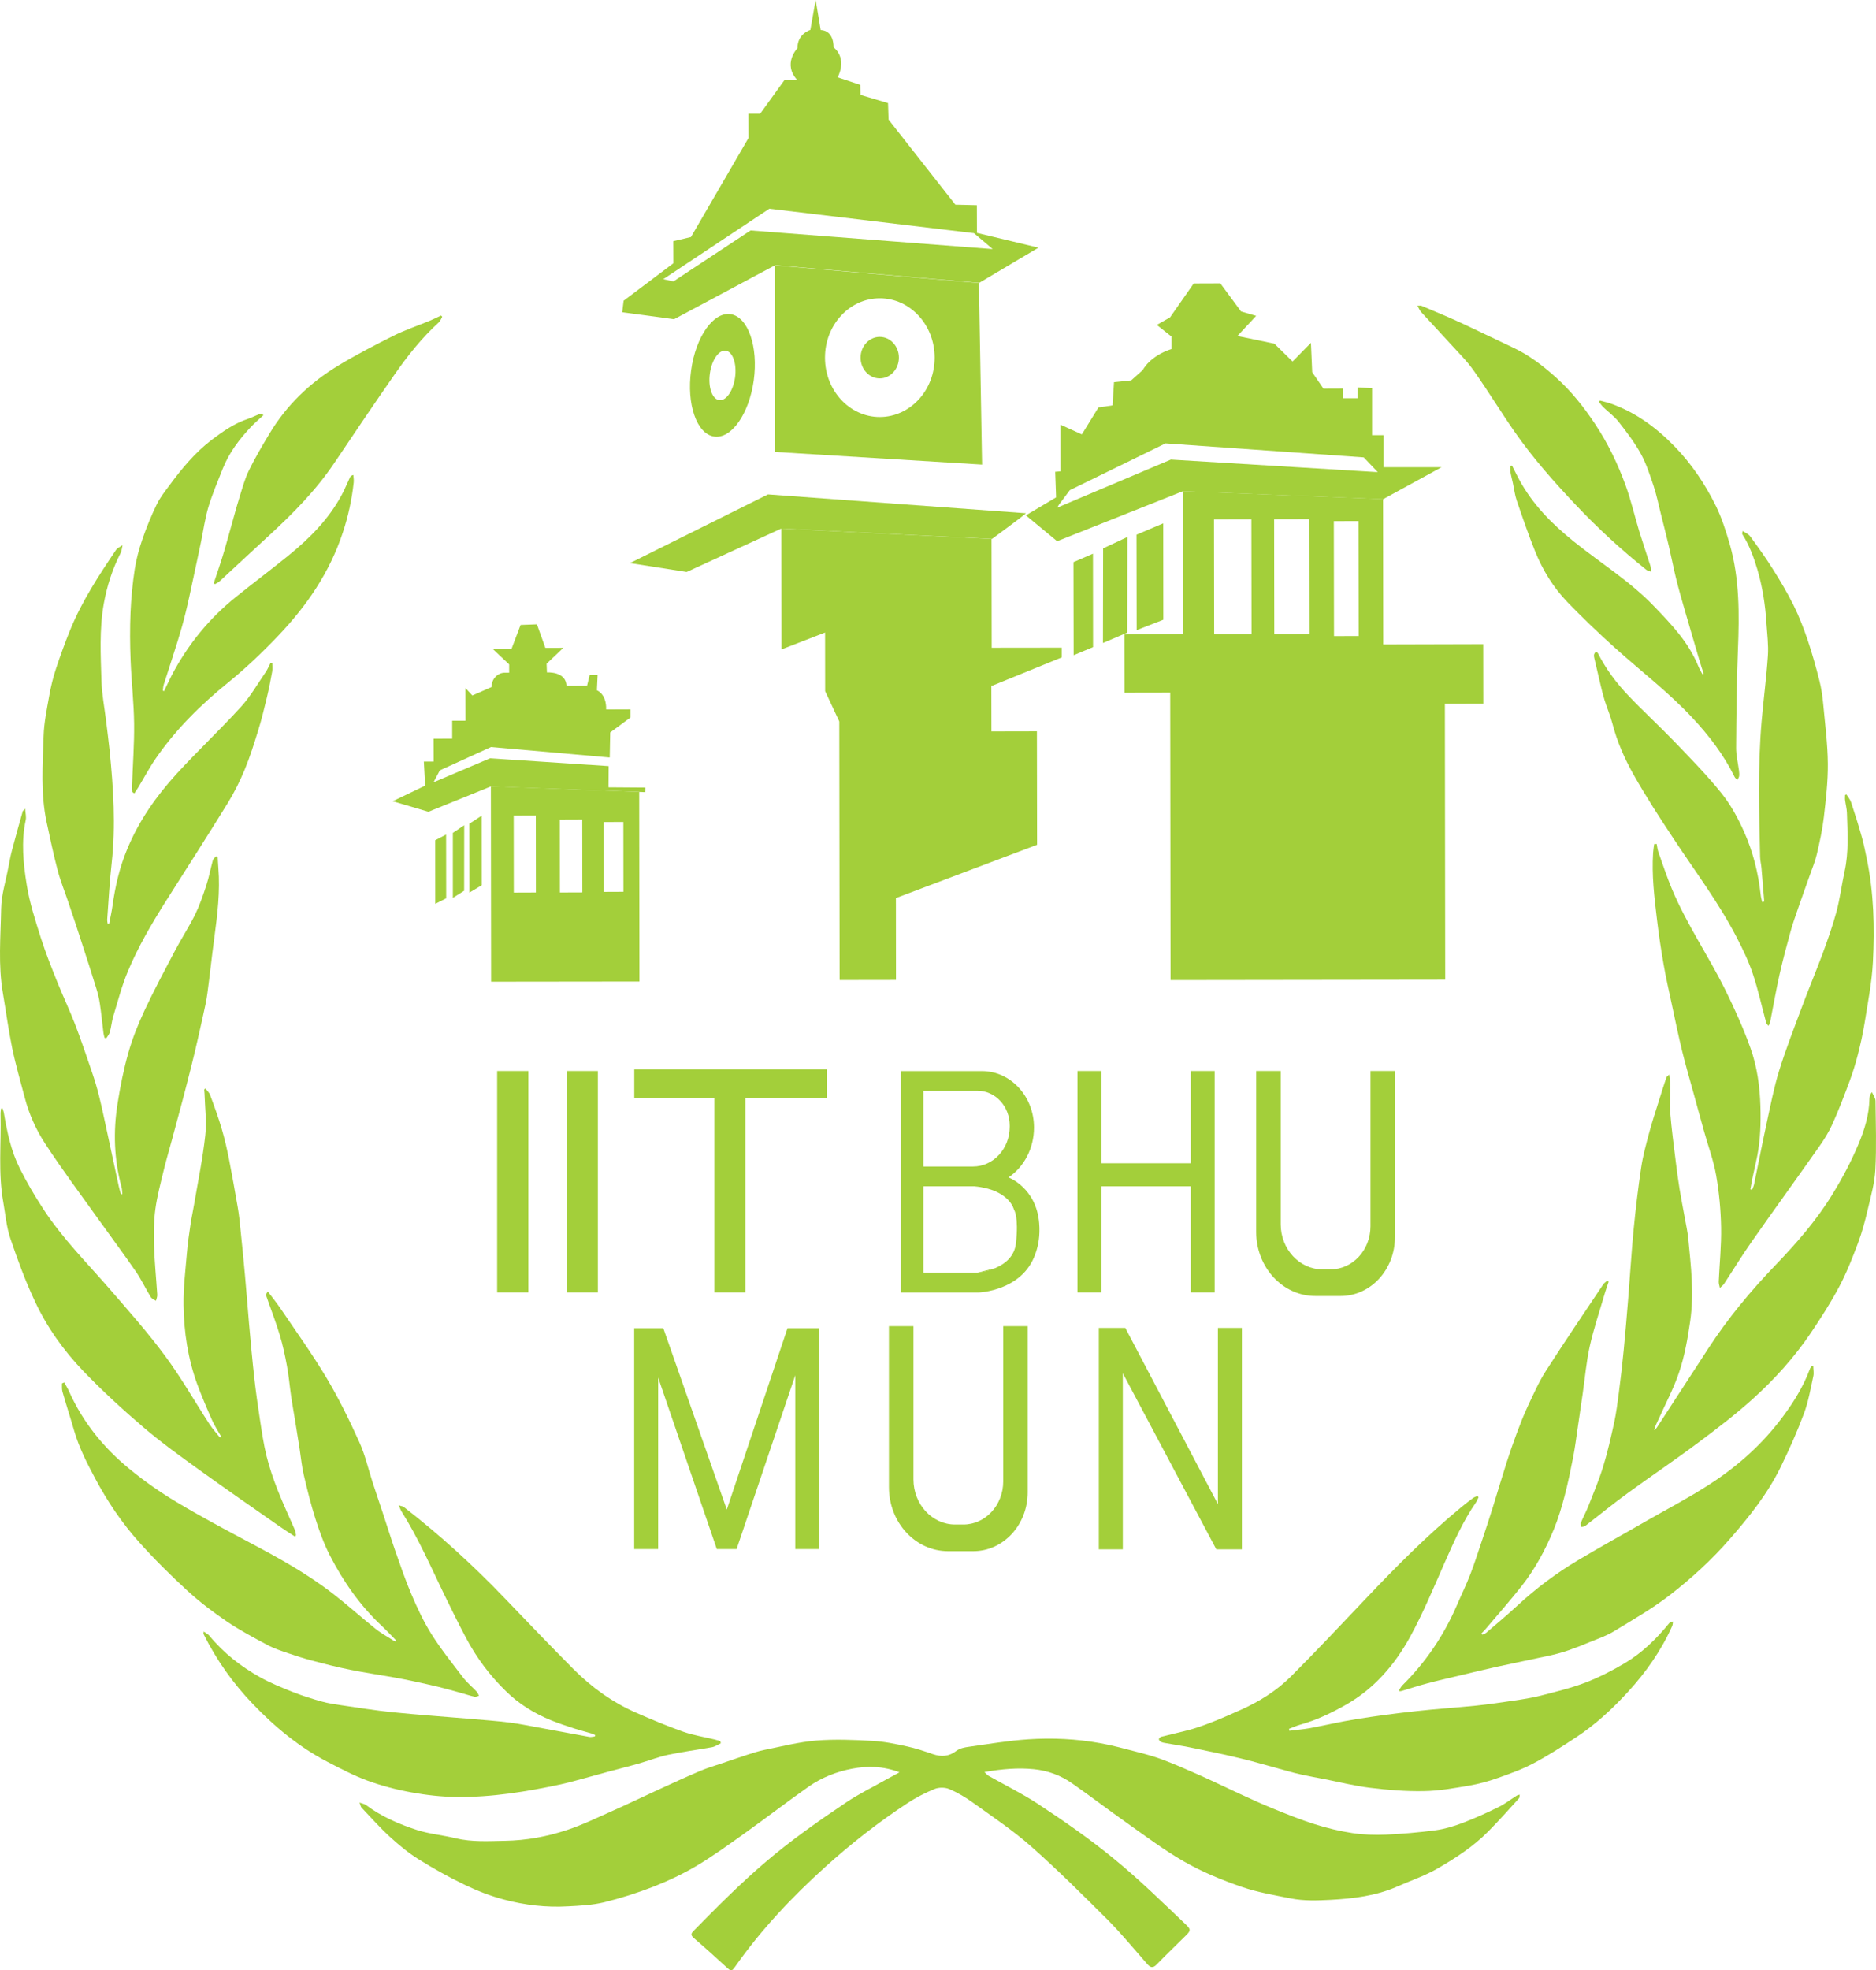 <svg width="241" height="253" viewBox="0 0 241 253" fill="#A3CF3A" xmlns="http://www.w3.org/2000/svg">
<path d="M115.553 227.568C113.466 226.766 111.441 226.732 109.469 227.105C107.517 227.478 105.587 228.212 103.896 229.398C101.12 231.352 98.418 233.43 95.652 235.406C93.628 236.852 91.614 238.309 89.495 239.574C87.742 240.613 85.874 241.494 83.985 242.239C81.898 243.052 79.758 243.73 77.598 244.261C76.085 244.622 74.499 244.701 72.934 244.78C70.168 244.939 67.424 244.622 64.752 243.911C63.03 243.459 61.34 242.804 59.722 242.025C57.697 241.053 55.715 239.947 53.794 238.749C52.469 237.925 51.238 236.908 50.069 235.835C48.796 234.672 47.638 233.351 46.437 232.097C46.343 231.995 46.323 231.815 46.187 231.453C46.584 231.6 46.844 231.634 47.032 231.781C49.036 233.272 51.269 234.232 53.565 234.977C55.182 235.497 56.883 235.632 58.532 236.039C60.64 236.547 62.769 236.4 64.888 236.366C67.58 236.321 70.241 235.835 72.808 234.988C74.77 234.345 76.67 233.419 78.579 232.571C80.562 231.691 82.534 230.742 84.517 229.827C86.333 228.991 88.149 228.155 89.986 227.376C90.914 226.981 91.885 226.71 92.834 226.382C93.847 226.043 94.859 225.682 95.882 225.355C96.654 225.106 97.426 224.846 98.209 224.688C100.421 224.248 102.634 223.672 104.867 223.491C107.267 223.299 109.699 223.401 112.109 223.536C113.601 223.615 115.083 223.931 116.544 224.248C117.651 224.485 118.746 224.858 119.821 225.23C120.917 225.603 121.898 225.558 122.868 224.812C123.296 224.485 123.912 224.361 124.455 224.293C127.001 223.931 129.547 223.502 132.104 223.333C135.193 223.13 138.282 223.276 141.35 223.83C142.978 224.123 144.575 224.564 146.182 224.982C147.267 225.264 148.342 225.558 149.385 225.953C150.951 226.552 152.495 227.218 154.04 227.907C155.783 228.686 157.504 229.522 159.237 230.324C160.708 231.002 162.18 231.679 163.672 232.278C165.394 232.978 167.126 233.678 168.89 234.232C170.466 234.729 172.083 235.124 173.722 235.372C175.13 235.587 176.581 235.632 178.011 235.576C180.15 235.474 182.289 235.293 184.418 235.011C185.587 234.853 186.745 234.503 187.862 234.085C189.427 233.486 190.961 232.797 192.474 232.052C193.299 231.657 194.04 231.069 194.833 230.572C194.948 230.493 195.094 230.482 195.229 230.437C195.198 230.595 195.219 230.821 195.136 230.911C193.821 232.357 192.527 233.814 191.16 235.192C189.239 237.123 186.996 238.58 184.71 239.901C183.061 240.861 181.235 241.471 179.492 242.239C176.748 243.448 173.836 243.787 170.914 243.945C169.213 244.035 167.481 244.092 165.822 243.764C163.724 243.346 161.627 242.996 159.56 242.296C156.972 241.404 154.436 240.364 152.057 238.998C149.573 237.575 147.246 235.824 144.877 234.153C142.477 232.459 140.129 230.663 137.718 228.98C136.247 227.941 134.588 227.354 132.834 227.173C130.758 226.958 128.681 227.15 126.469 227.534C126.709 227.76 126.824 227.918 126.98 228.009C129.088 229.206 131.259 230.267 133.283 231.589C136.664 233.814 139.993 236.118 143.155 238.716C146.39 241.358 149.375 244.295 152.401 247.175C152.954 247.706 152.965 247.898 152.443 248.429C151.16 249.705 149.855 250.947 148.592 252.246C148.071 252.799 147.737 252.607 147.33 252.133C145.67 250.247 144.063 248.282 142.3 246.509C139.065 243.278 135.83 240.06 132.427 237.055C130.09 235 127.502 233.272 124.987 231.465C124.027 230.776 123.004 230.166 121.929 229.714C121.376 229.488 120.604 229.488 120.051 229.714C118.83 230.211 117.64 230.832 116.523 231.566C112.829 233.995 109.333 236.728 106.004 239.732C101.757 243.572 97.812 247.728 94.452 252.506C93.982 253.172 93.909 253.127 93.325 252.596C91.947 251.331 90.559 250.077 89.14 248.858C88.712 248.485 88.744 248.293 89.109 247.92C92.083 244.893 95.068 241.889 98.282 239.145C101.611 236.299 105.159 233.814 108.749 231.408C110.346 230.335 112.078 229.499 113.748 228.551C114.301 228.246 114.875 227.941 115.553 227.568Z" fill="#A3CF3A"/>
<path d="M179.722 217.029C179.868 216.814 179.993 216.566 180.171 216.385C183.103 213.483 185.43 210.094 187.121 206.198C187.705 204.842 188.352 203.521 188.884 202.143C189.417 200.765 189.865 199.354 190.335 197.953C190.826 196.485 191.316 195.017 191.775 193.537C192.37 191.617 192.934 189.697 193.549 187.777C193.946 186.546 194.363 185.326 194.812 184.129C195.261 182.932 195.72 181.723 196.263 180.571C196.993 179.024 197.682 177.454 198.59 176.031C200.99 172.281 203.494 168.611 205.957 164.918C206.083 164.726 206.302 164.601 206.469 164.443C206.531 164.488 206.594 164.534 206.656 164.567C206.469 165.155 206.249 165.731 206.083 166.329C205.446 168.509 204.715 170.666 204.225 172.88C203.776 174.89 203.609 176.98 203.307 179.035C203.098 180.515 202.879 181.994 202.66 183.474C202.482 184.671 202.336 185.857 202.107 187.043C201.773 188.737 201.428 190.442 200.99 192.103C200.614 193.537 200.186 194.96 199.633 196.315C198.558 198.947 197.223 201.432 195.49 203.634C193.977 205.565 192.339 207.395 190.763 209.27C190.627 209.428 190.46 209.575 190.314 209.733C190.345 209.789 190.387 209.846 190.419 209.902C190.586 209.823 190.763 209.778 190.909 209.665C192.255 208.513 193.612 207.384 194.916 206.175C197.348 203.928 199.967 201.974 202.754 200.314C205.686 198.563 208.681 196.925 211.634 195.22C214.264 193.718 216.946 192.317 219.503 190.668C222.853 188.522 225.889 185.913 228.436 182.683C230.095 180.56 231.577 178.312 232.537 175.703C232.579 175.602 232.662 175.523 232.725 175.432C232.798 175.444 232.871 175.444 232.944 175.444C232.944 175.85 233.038 176.291 232.954 176.675C232.6 178.29 232.318 179.95 231.754 181.475C230.888 183.79 229.886 186.049 228.811 188.251C227.11 191.775 224.71 194.757 222.216 197.614C219.889 200.291 217.301 202.651 214.535 204.797C212.25 206.57 209.766 207.971 207.335 209.462C206.364 210.06 205.258 210.422 204.194 210.862C203.307 211.235 202.409 211.585 201.501 211.901C200.739 212.161 199.957 212.387 199.174 212.556C196.92 213.053 194.666 213.494 192.412 213.991C190.753 214.352 189.093 214.759 187.444 215.154C186.046 215.482 184.658 215.798 183.27 216.171C182.185 216.453 181.12 216.814 180.045 217.131C179.962 217.153 179.878 217.153 179.795 217.164C179.805 217.131 179.764 217.074 179.722 217.029Z" fill="#A3CF3A"/>
<path d="M8.243 177.5C8.451 177.873 8.681 178.234 8.858 178.63C10.664 182.673 13.367 185.948 16.643 188.625C18.532 190.172 20.536 191.584 22.613 192.826C25.712 194.69 28.905 196.384 32.088 198.078C35.782 200.032 39.445 202.054 42.795 204.651C44.663 206.097 46.427 207.69 48.274 209.169C49.046 209.779 49.923 210.242 50.747 210.773C50.789 210.716 50.831 210.66 50.862 210.604C50.267 210.005 49.693 209.384 49.078 208.808C46.322 206.233 44.141 203.149 42.388 199.739C41.626 198.259 41.042 196.644 40.531 195.04C39.936 193.177 39.466 191.268 39.017 189.348C38.767 188.275 38.663 187.157 38.496 186.061C38.297 184.796 38.099 183.543 37.89 182.278C37.724 181.273 37.546 180.279 37.4 179.285C37.212 177.997 37.108 176.687 36.868 175.411C36.617 174.044 36.325 172.666 35.918 171.345C35.407 169.662 34.77 168.036 34.196 166.364C34.154 166.24 34.227 166.071 34.405 165.833C34.958 166.567 35.532 167.268 36.054 168.036C38.057 170.995 40.145 173.897 41.981 176.981C43.536 179.59 44.882 182.345 46.145 185.135C46.907 186.807 47.324 188.659 47.898 190.432C48.357 191.833 48.837 193.233 49.297 194.634C49.777 196.079 50.225 197.536 50.726 198.982C51.405 200.913 52.062 202.867 52.866 204.742C53.617 206.504 54.441 208.266 55.454 209.869C56.664 211.789 58.094 213.563 59.471 215.37C59.993 216.059 60.672 216.601 61.256 217.233C61.381 217.369 61.433 217.561 61.527 217.741C61.339 217.787 61.141 217.9 60.974 217.866C60.327 217.719 59.68 217.504 59.033 217.324C58.104 217.064 57.176 216.804 56.247 216.578C55.245 216.341 54.233 216.115 53.231 215.9C52.333 215.708 51.436 215.528 50.528 215.37C48.681 215.042 46.813 214.771 44.976 214.398C43.338 214.071 41.71 213.653 40.092 213.224C39.059 212.953 38.026 212.625 37.003 212.275C36.116 211.97 35.209 211.676 34.384 211.236C32.61 210.287 30.836 209.35 29.166 208.22C27.434 207.046 25.743 205.77 24.178 204.347C21.997 202.347 19.878 200.258 17.896 198.044C15.683 195.582 13.805 192.804 12.219 189.822C11.175 187.868 10.163 185.892 9.526 183.712C9.046 182.041 8.504 180.38 8.023 178.697C7.93 178.359 7.971 177.986 7.961 177.636C8.065 177.602 8.159 177.545 8.243 177.5Z" fill="#A3CF3A"/>
<path d="M165.634 222.237C166.5 222.125 167.367 222.057 168.222 221.91C170.226 221.537 172.198 221.063 174.212 220.747C176.8 220.329 179.399 219.99 181.997 219.708C184.533 219.425 187.08 219.267 189.616 219.007C191.264 218.838 192.903 218.589 194.541 218.352C195.668 218.183 196.795 218.013 197.901 217.731C199.822 217.234 201.763 216.771 203.62 216.071C205.363 215.404 207.064 214.535 208.692 213.575C210.894 212.276 212.772 210.469 214.432 208.425C214.525 208.312 214.651 208.233 214.922 208.21C214.891 208.413 214.891 208.628 214.807 208.809C213.388 211.971 211.437 214.727 209.172 217.2C207.137 219.436 204.925 221.469 202.42 223.107C200.636 224.282 198.841 225.445 196.973 226.428C195.522 227.196 193.967 227.749 192.433 228.291C191.233 228.72 189.991 229.059 188.749 229.274C186.808 229.601 184.857 229.963 182.895 229.985C180.589 230.03 178.282 229.838 175.986 229.556C174.004 229.319 172.031 228.811 170.059 228.427C169.13 228.246 168.212 228.088 167.294 227.885C166.615 227.738 165.947 227.568 165.279 227.376C163.318 226.845 161.356 226.258 159.383 225.784C157.213 225.253 155.011 224.813 152.83 224.361C151.817 224.157 150.805 224.011 149.793 223.83C149.574 223.796 149.344 223.762 149.146 223.661C149.021 223.604 148.875 223.435 148.875 223.31C148.875 223.209 149.052 223.039 149.177 223.005C150.45 222.678 151.744 222.407 153.018 222.057C153.957 221.786 154.886 221.447 155.804 221.085C157.035 220.6 158.246 220.069 159.446 219.527C161.784 218.476 163.975 217.121 165.833 215.269C169.099 212.005 172.271 208.628 175.454 205.274C179.389 201.117 183.406 197.074 187.789 193.471C188.248 193.098 188.718 192.726 189.198 192.376C189.375 192.24 189.595 192.172 189.803 192.082C189.845 192.138 189.897 192.195 189.939 192.251C189.835 192.466 189.751 192.703 189.626 192.884C187.977 195.267 186.787 197.932 185.608 200.598C184.179 203.839 182.822 207.126 181.131 210.209C179.128 213.846 176.467 216.873 172.908 218.894C171.019 219.967 169.109 220.871 167.054 221.447C166.553 221.582 166.083 221.808 165.593 221.989C165.603 222.045 165.613 222.136 165.634 222.237Z" fill="#A3CF3A"/>
<path d="M214.43 137.971C214.493 138.524 214.576 138.931 214.576 139.337C214.576 140.523 214.472 141.72 214.566 142.895C214.733 144.962 215.015 147.017 215.265 149.073C215.411 150.293 215.578 151.512 215.776 152.732C215.975 153.963 216.225 155.194 216.444 156.425C216.601 157.306 216.799 158.176 216.883 159.057C217.227 162.592 217.644 166.093 217.123 169.685C216.799 171.91 216.413 174.123 215.703 176.213C215.025 178.234 214.013 180.132 213.136 182.086C212.917 182.583 212.635 183.046 212.489 183.644C212.604 183.543 212.74 183.452 212.823 183.339C215.035 179.951 217.248 176.551 219.45 173.152C221.965 169.278 224.876 165.788 228.028 162.502C230.741 159.678 233.34 156.73 235.416 153.331C236.669 151.286 237.817 149.141 238.745 146.916C239.507 145.108 240.112 143.188 240.154 141.144C240.154 140.952 240.206 140.76 240.248 140.579C240.269 140.512 240.321 140.467 240.478 140.229C240.666 140.659 240.926 140.997 240.937 141.336C240.968 144.295 241.073 147.254 240.916 150.202C240.822 151.908 240.342 153.602 239.945 155.285C239.601 156.753 239.215 158.221 238.683 159.622C237.963 161.542 237.211 163.45 236.262 165.235C235.176 167.279 233.924 169.222 232.641 171.13C230.501 174.304 227.944 177.116 225.169 179.624C222.935 181.645 220.535 183.464 218.135 185.259C215.171 187.473 212.103 189.529 209.118 191.708C207.25 193.064 205.466 194.532 203.629 195.944C203.504 196.045 203.306 196.023 203.149 196.068C203.118 195.898 203.014 195.684 203.066 195.56C203.389 194.792 203.786 194.069 204.088 193.289C204.746 191.629 205.435 189.98 205.956 188.286C206.52 186.468 206.937 184.582 207.355 182.707C207.626 181.442 207.793 180.143 207.96 178.856C208.2 177.037 208.409 175.219 208.586 173.389C208.795 171.198 208.983 169.007 209.16 166.805C209.4 163.834 209.578 160.864 209.859 157.905C210.12 155.239 210.433 152.574 210.83 149.92C211.059 148.406 211.466 146.916 211.863 145.436C212.249 144.002 212.719 142.601 213.157 141.189C213.449 140.229 213.762 139.281 214.075 138.332C214.138 138.23 214.222 138.185 214.43 137.971Z" fill="#A3CF3A"/>
<path d="M37.91 197.31C37.243 196.869 36.564 196.451 35.907 195.988C32.494 193.594 29.061 191.234 25.68 188.794C23.217 187.021 20.744 185.248 18.427 183.271C15.756 180.99 13.136 178.584 10.684 176.032C8.211 173.445 6.071 170.486 4.516 167.154C3.274 164.534 2.262 161.767 1.323 159C0.833 157.543 0.697 155.95 0.426 154.403C-0.253 150.642 0.165 146.836 0.071 143.041C0.06 142.815 0.112 142.589 0.133 142.352C0.196 142.341 0.259 142.33 0.321 142.318C0.384 142.522 0.467 142.714 0.499 142.928C0.916 145.379 1.427 147.807 2.534 150.01C3.431 151.806 4.454 153.545 5.539 155.205C8.002 159 11.164 162.14 14.086 165.505C16.507 168.306 18.98 171.085 21.192 174.078C23.269 176.879 25.012 179.951 26.922 182.887C27.318 183.486 27.798 184.005 28.247 184.57C28.299 184.525 28.351 184.48 28.404 184.446C28.017 183.757 27.579 183.102 27.256 182.379C26.577 180.843 25.91 179.284 25.325 177.703C24.146 174.45 23.624 171.04 23.582 167.572C23.551 165.359 23.822 163.134 24.01 160.92C24.114 159.644 24.302 158.379 24.49 157.114C24.616 156.278 24.803 155.465 24.939 154.629C25.44 151.681 26.045 148.756 26.369 145.786C26.567 144.035 26.327 142.228 26.275 140.432C26.264 140.252 26.243 140.06 26.233 139.879C26.285 139.845 26.348 139.811 26.4 139.766C26.598 140.048 26.88 140.285 26.995 140.602C27.538 142.07 28.08 143.549 28.518 145.063C28.894 146.35 29.186 147.661 29.447 148.982C29.844 151.015 30.199 153.048 30.553 155.092C30.7 155.95 30.793 156.809 30.877 157.678C31.086 159.7 31.294 161.722 31.472 163.743C31.66 165.81 31.816 167.888 31.994 169.955C32.202 172.293 32.411 174.631 32.672 176.958C32.87 178.731 33.12 180.493 33.392 182.255C33.632 183.825 33.861 185.406 34.237 186.942C34.613 188.444 35.114 189.912 35.677 191.346C36.356 193.074 37.149 194.746 37.879 196.44C37.973 196.643 37.984 196.892 38.025 197.118C37.984 197.208 37.942 197.253 37.91 197.31Z" fill="#A3CF3A"/>
<path d="M76.461 222.777C76.304 222.72 76.148 222.641 75.991 222.585C75.24 222.359 74.478 222.167 73.727 221.93C72.725 221.602 71.734 221.275 70.763 220.879C68.645 220.01 66.693 218.824 65.013 217.175C62.957 215.176 61.225 212.883 59.847 210.274C58.877 208.433 57.948 206.558 57.04 204.684C55.308 201.103 53.711 197.444 51.593 194.09C51.478 193.909 51.405 193.694 51.227 193.288C51.582 193.401 51.76 193.412 51.874 193.502C56.477 197.06 60.786 200.99 64.856 205.237C67.768 208.275 70.68 211.313 73.643 214.295C76.002 216.667 78.673 218.575 81.668 219.897C83.682 220.778 85.707 221.636 87.773 222.359C89.099 222.822 90.497 223.037 91.874 223.375C92.094 223.432 92.323 223.5 92.542 223.567C92.563 223.669 92.584 223.759 92.594 223.85C92.219 224.019 91.854 224.279 91.457 224.347C89.589 224.686 87.7 224.923 85.843 225.318C84.559 225.589 83.317 226.086 82.044 226.447C80.792 226.809 79.54 227.102 78.277 227.453C76.868 227.837 75.469 228.232 74.071 228.605C73.403 228.785 72.725 228.966 72.047 229.113C67.632 230.062 63.187 230.784 58.678 230.739C56.737 230.717 54.796 230.502 52.876 230.152C50.977 229.813 49.078 229.316 47.241 228.65C45.467 228.006 43.766 227.102 42.065 226.222C38.454 224.347 35.303 221.749 32.443 218.756C29.928 216.125 27.81 213.154 26.14 209.8C26.119 209.766 26.15 209.709 26.171 209.495C26.453 209.698 26.724 209.822 26.902 210.037C28.749 212.285 30.972 214.001 33.424 215.368C34.802 216.136 36.273 216.723 37.724 217.299C38.913 217.762 40.134 218.146 41.355 218.485C42.148 218.711 42.973 218.824 43.787 218.948C45.978 219.264 48.17 219.626 50.372 219.852C53.732 220.19 57.103 220.428 60.473 220.71C62.143 220.857 63.823 220.97 65.493 221.184C66.912 221.365 68.311 221.67 69.719 221.918C71.723 222.28 73.716 222.664 75.72 223.025C75.939 223.059 76.169 222.991 76.398 222.969C76.451 222.901 76.461 222.833 76.461 222.777Z" fill="#A3CF3A"/>
<path d="M212.824 108.369C212.887 108.708 212.929 109.058 213.033 109.386C213.597 110.978 214.129 112.593 214.776 114.14C216.686 118.703 219.472 122.724 221.643 127.117C222.832 129.534 223.959 132.008 224.867 134.56C225.723 136.943 226.078 139.496 226.151 142.071C226.213 144.206 226.151 146.329 225.744 148.43C225.556 149.401 225.316 150.361 225.118 151.321C225.024 151.784 224.94 152.247 224.857 152.71C224.93 152.733 225.003 152.755 225.076 152.778C225.17 152.541 225.285 152.315 225.337 152.066C225.869 149.503 226.37 146.916 226.923 144.352C227.424 142.06 227.862 139.733 228.551 137.497C229.438 134.651 230.523 131.872 231.567 129.083C232.381 126.892 233.289 124.746 234.103 122.555C234.76 120.77 235.407 118.963 235.908 117.122C236.367 115.417 236.587 113.632 236.962 111.904C237.515 109.408 237.338 106.901 237.265 104.382C237.244 103.829 237.098 103.287 237.025 102.745C236.994 102.53 237.025 102.293 237.025 102.078C237.077 102.056 237.14 102.033 237.202 102.01C237.411 102.349 237.693 102.666 237.808 103.038C238.298 104.529 238.778 106.031 239.195 107.545C239.456 108.471 239.634 109.419 239.832 110.357C240.719 114.694 240.834 119.099 240.604 123.503C240.469 126.146 239.947 128.766 239.529 131.387C239.31 132.765 238.997 134.131 238.653 135.475C238.371 136.582 238.027 137.689 237.63 138.762C236.941 140.614 236.242 142.455 235.439 144.251C234.959 145.324 234.332 146.34 233.654 147.289C230.774 151.389 227.831 155.432 224.961 159.532C223.751 161.26 222.644 163.078 221.476 164.851C221.34 165.055 221.121 165.201 220.943 165.371C220.891 165.1 220.787 164.84 220.797 164.569C220.902 162.254 221.142 159.916 221.1 157.6C221.058 155.364 220.85 153.105 220.463 150.914C220.129 148.994 219.43 147.142 218.908 145.256C218.449 143.641 218.021 142.026 217.573 140.411C217.072 138.592 216.54 136.785 216.091 134.944C215.6 132.945 215.193 130.924 214.755 128.902C214.39 127.208 214.004 125.525 213.712 123.82C213.378 121.922 213.096 120.013 212.866 118.093C212.522 115.236 212.177 112.379 212.365 109.487C212.386 109.126 212.459 108.764 212.501 108.392C212.616 108.369 212.72 108.369 212.824 108.369Z" fill="#A3CF3A"/>
<path d="M3.234 103.838C3.276 104.448 3.39 104.9 3.307 105.295C2.702 108.074 2.994 110.875 3.432 113.608C3.797 115.912 4.538 118.171 5.238 120.396C5.864 122.372 6.636 124.292 7.408 126.212C8.118 127.974 8.932 129.691 9.621 131.464C10.403 133.508 11.113 135.586 11.812 137.653C12.167 138.692 12.49 139.754 12.751 140.827C13.117 142.318 13.43 143.831 13.753 145.322C14.264 147.671 14.765 150.02 15.266 152.358C15.339 152.697 15.444 153.013 15.538 153.352C15.6 153.341 15.663 153.33 15.725 153.307C15.684 152.991 15.684 152.663 15.6 152.37C14.65 148.857 14.536 145.299 15.099 141.73C15.444 139.528 15.882 137.314 16.487 135.191C17.019 133.316 17.75 131.487 18.574 129.736C19.774 127.161 21.121 124.654 22.436 122.158C23.27 120.565 24.251 119.063 25.055 117.459C25.639 116.262 26.088 114.963 26.506 113.676C26.85 112.637 27.048 111.541 27.34 110.479C27.392 110.276 27.612 110.129 27.758 109.949C27.831 109.971 27.893 109.994 27.966 110.028C27.998 110.491 28.008 110.965 28.05 111.428C28.3 114.466 27.925 117.459 27.528 120.452C27.205 122.847 26.954 125.241 26.631 127.635C26.506 128.561 26.286 129.488 26.088 130.402C25.754 131.927 25.41 133.441 25.055 134.965C24.731 136.321 24.387 137.665 24.043 139.009C23.709 140.307 23.375 141.606 23.02 142.894C22.696 144.091 22.373 145.288 22.049 146.497C21.715 147.75 21.34 148.981 21.037 150.246C20.641 151.895 20.192 153.555 19.962 155.238C19.754 156.763 19.743 158.333 19.785 159.869C19.848 161.992 20.067 164.116 20.202 166.239C20.223 166.499 20.098 166.77 20.035 167.029C19.806 166.871 19.503 166.77 19.367 166.544C18.7 165.46 18.157 164.285 17.437 163.246C15.871 160.976 14.233 158.785 12.636 156.548C10.33 153.318 7.951 150.145 5.78 146.813C4.622 145.04 3.724 143.041 3.171 140.906C2.618 138.794 2.002 136.705 1.564 134.57C1.084 132.243 0.771 129.872 0.374 127.534C-0.252 123.931 0.082 120.294 0.145 116.68C0.176 114.907 0.74 113.145 1.074 111.372C1.22 110.592 1.366 109.813 1.575 109.045C2.002 107.43 2.451 105.826 2.91 104.211C2.9 104.143 2.994 104.087 3.234 103.838Z" fill="#A3CF3A"/>
<path d="M226.641 115.775C226.526 114.33 226.411 112.895 226.286 111.45C226.244 110.964 226.119 110.49 226.109 110.004C225.983 104.244 225.806 98.473 226.296 92.713C226.536 89.867 226.922 87.043 227.11 84.197C227.204 82.808 227.016 81.396 226.923 79.996C226.776 77.658 226.422 75.376 225.754 73.106C225.274 71.502 224.721 69.989 223.834 68.611C223.792 68.543 223.792 68.43 223.886 68.182C224.209 68.408 224.616 68.566 224.846 68.882C225.858 70.26 226.86 71.66 227.768 73.106C228.707 74.597 229.615 76.122 230.408 77.714C231.107 79.126 231.692 80.628 232.203 82.13C232.787 83.858 233.288 85.643 233.737 87.427C233.987 88.421 234.134 89.46 234.227 90.488C234.457 93.006 234.791 95.536 234.812 98.066C234.833 100.348 234.561 102.652 234.301 104.922C234.113 106.526 233.768 108.107 233.403 109.665C233.184 110.614 232.798 111.518 232.474 112.444C232.005 113.788 231.504 115.132 231.045 116.476C230.69 117.515 230.314 118.543 230.022 119.604C229.521 121.434 229.031 123.252 228.613 125.104C228.154 127.171 227.789 129.261 227.382 131.339C227.361 131.452 227.277 131.542 227.173 131.723C227.048 131.553 226.922 131.452 226.891 131.316C226.317 129.216 225.858 127.07 225.169 125.025C224.616 123.388 223.854 121.807 223.061 120.282C220.755 115.855 217.791 111.924 215.068 107.802C213.262 105.08 211.478 102.335 209.86 99.478C208.712 97.434 207.742 95.254 207.136 92.905C206.876 91.888 206.448 90.928 206.135 89.923C205.947 89.325 205.801 88.726 205.655 88.116C205.373 86.93 205.091 85.733 204.82 84.547C204.778 84.389 204.747 84.197 204.778 84.05C204.809 83.915 204.924 83.79 205.008 83.655C205.101 83.745 205.237 83.79 205.289 83.903C206.322 85.936 207.658 87.709 209.182 89.313C211.05 91.278 213.053 93.108 214.942 95.062C217.05 97.253 219.19 99.421 221.11 101.805C222.299 103.273 223.26 105.023 224.042 106.785C225.18 109.326 225.879 112.06 226.182 114.883C226.213 115.199 226.307 115.504 226.369 115.821C226.474 115.809 226.557 115.798 226.641 115.775Z" fill="#A3CF3A"/>
<path d="M13.429 133.259C13.387 133.056 13.314 132.852 13.293 132.649C13.136 131.384 13.011 130.108 12.823 128.843C12.729 128.188 12.562 127.521 12.364 126.889C11.769 124.946 11.143 123.026 10.517 121.095C9.953 119.344 9.38 117.605 8.785 115.866C8.336 114.511 7.783 113.178 7.418 111.8C6.875 109.744 6.437 107.655 5.988 105.566C5.205 101.906 5.487 98.191 5.602 94.497C5.654 92.781 6.019 91.064 6.322 89.358C6.531 88.161 6.823 86.964 7.209 85.812C7.762 84.141 8.367 82.48 9.025 80.865C10.538 77.161 12.698 73.885 14.89 70.633C15.077 70.35 15.453 70.204 15.745 70C15.662 70.339 15.641 70.712 15.495 71.005C14.441 73.061 13.742 75.241 13.324 77.567C12.75 80.843 12.938 84.141 13.032 87.416C13.084 89.099 13.408 90.77 13.616 92.453C13.773 93.774 13.95 95.085 14.086 96.406C14.566 101.206 14.879 105.995 14.347 110.817C14.076 113.212 13.95 115.64 13.773 118.057C13.762 118.226 13.804 118.407 13.825 118.576C13.888 118.588 13.961 118.588 14.023 118.599C14.169 117.842 14.347 117.086 14.451 116.329C14.796 113.833 15.349 111.427 16.309 109.112C17.832 105.396 20.076 102.223 22.685 99.365C25.377 96.429 28.258 93.718 30.94 90.781C32.15 89.46 33.079 87.834 34.112 86.332C34.373 85.959 34.55 85.518 34.759 85.112C34.832 85.123 34.905 85.123 34.978 85.123C34.978 85.496 35.031 85.88 34.968 86.23C34.77 87.337 34.55 88.444 34.289 89.539C33.945 90.962 33.611 92.385 33.173 93.774C32.651 95.48 32.108 97.197 31.43 98.834C30.825 100.302 30.105 101.737 29.28 103.081C26.672 107.316 23.989 111.495 21.328 115.685C19.492 118.588 17.749 121.558 16.403 124.777C15.641 126.607 15.14 128.572 14.556 130.481C14.357 131.136 14.295 131.847 14.117 132.514C14.034 132.807 13.815 133.056 13.658 133.315C13.575 133.315 13.502 133.282 13.429 133.259Z" fill="#A3CF3A"/>
<path d="M205.529 51.434C205.967 51.558 206.416 51.648 206.854 51.795C210.027 52.902 212.719 54.845 215.119 57.318C217.3 59.554 219.043 62.152 220.441 64.987C221.193 66.523 221.725 68.206 222.216 69.888C223.478 74.327 223.447 78.89 223.259 83.487C223.092 87.654 223.061 91.822 223.03 95.989C223.019 96.972 223.27 97.954 223.395 98.937C223.426 99.174 223.447 99.423 223.416 99.66C223.395 99.818 223.28 99.976 223.197 100.123C223.071 100.01 222.915 99.92 222.842 99.773C221.433 96.904 219.544 94.453 217.426 92.183C214.337 88.874 210.788 86.175 207.46 83.182C205.362 81.296 203.317 79.342 201.355 77.309C199.57 75.457 198.193 73.243 197.201 70.781C196.345 68.646 195.594 66.455 194.843 64.264C194.603 63.564 194.519 62.807 194.363 62.084C194.258 61.599 194.123 61.113 194.039 60.616C193.997 60.356 194.029 60.096 194.029 59.837C194.102 59.825 194.185 59.814 194.248 59.803C194.551 60.39 194.843 60.989 195.156 61.576C196.919 64.829 199.414 67.302 202.169 69.527C205.633 72.317 209.432 74.643 212.542 77.907C214.702 80.166 216.904 82.436 218.156 85.508C218.302 85.87 218.511 86.209 218.688 86.559C218.74 86.536 218.803 86.513 218.866 86.502C218.688 85.971 218.511 85.452 218.354 84.921C217.697 82.674 217.029 80.426 216.382 78.178C216.017 76.913 215.652 75.648 215.338 74.372C214.984 72.949 214.712 71.515 214.378 70.092C214.055 68.714 213.7 67.347 213.356 65.969C213.063 64.784 212.813 63.575 212.437 62.423C211.957 61 211.498 59.554 210.788 58.267C209.985 56.81 208.962 55.477 207.94 54.167C207.386 53.455 206.635 52.936 205.988 52.303C205.769 52.1 205.602 51.829 205.404 51.592C205.456 51.524 205.487 51.479 205.529 51.434Z" fill="#A3CF3A"/>
<path d="M21.079 88.739C21.413 88.05 21.726 87.35 22.081 86.672C24.168 82.719 26.912 79.376 30.294 76.665C32.558 74.836 34.896 73.097 37.15 71.256C39.779 69.11 42.19 66.704 43.881 63.587C44.288 62.841 44.601 62.051 44.966 61.283C45.018 61.17 45.123 61.068 45.394 60.989C45.415 61.317 45.477 61.644 45.436 61.972C45.196 64.185 44.726 66.32 44.027 68.421C42.315 73.582 39.362 77.829 35.783 81.59C33.727 83.758 31.546 85.825 29.25 87.689C25.796 90.49 22.644 93.596 20.046 97.334C19.221 98.52 18.532 99.83 17.781 101.072C17.614 101.343 17.437 101.603 17.259 101.874C17.165 101.818 17.082 101.761 16.998 101.693C16.977 101.479 16.946 101.253 16.957 101.038C17.051 98.328 17.259 95.617 17.228 92.907C17.197 90.196 16.884 87.497 16.779 84.786C16.696 82.731 16.685 80.675 16.769 78.619C16.852 76.767 17.03 74.915 17.311 73.074C17.51 71.775 17.865 70.488 18.292 69.245C18.814 67.721 19.43 66.218 20.129 64.784C20.557 63.892 21.183 63.112 21.767 62.322C23.354 60.165 25.065 58.109 27.163 56.505C28.624 55.398 30.116 54.359 31.848 53.783C32.339 53.625 32.798 53.377 33.278 53.185C33.414 53.128 33.581 53.14 33.727 53.117C33.758 53.185 33.789 53.253 33.821 53.332C33.299 53.817 32.746 54.28 32.255 54.8C30.763 56.381 29.448 58.098 28.613 60.187C27.966 61.814 27.278 63.44 26.766 65.123C26.338 66.557 26.13 68.082 25.827 69.561C25.483 71.188 25.149 72.803 24.794 74.418C24.491 75.818 24.199 77.242 23.855 78.631C23.562 79.839 23.218 81.048 22.853 82.234C22.268 84.131 21.642 86.006 21.037 87.903C20.953 88.152 20.953 88.434 20.922 88.694C20.974 88.716 21.016 88.728 21.079 88.739Z" fill="#A3CF3A"/>
<path d="M182.091 39.259C182.373 39.259 182.519 39.214 182.623 39.27C184.21 39.948 185.806 40.592 187.372 41.314C189.699 42.387 191.995 43.517 194.311 44.601C196.398 45.572 198.225 46.962 199.957 48.531C201.856 50.248 203.453 52.247 204.893 54.416C206.532 56.878 207.826 59.543 208.838 62.344C209.537 64.264 209.996 66.286 210.591 68.251C211.05 69.731 211.551 71.188 212.021 72.667C212.094 72.893 212.073 73.164 212.104 73.412C211.906 73.333 211.666 73.299 211.509 73.175C208.347 70.657 205.352 67.912 202.535 64.942C199.696 61.949 196.962 58.866 194.572 55.443C192.777 52.857 191.139 50.158 189.323 47.594C188.426 46.318 187.299 45.222 186.245 44.059C185.024 42.704 183.771 41.393 182.55 40.049C182.383 39.869 182.289 39.609 182.091 39.259Z" fill="#A3CF3A"/>
<path d="M27.466 74.87C27.841 73.718 28.248 72.578 28.603 71.414C28.989 70.16 29.323 68.884 29.688 67.619C30.033 66.4 30.356 65.18 30.732 63.971C31.108 62.763 31.431 61.52 31.974 60.414C32.757 58.799 33.685 57.251 34.593 55.727C36.847 51.954 39.895 49.086 43.495 46.917C45.801 45.528 48.18 44.297 50.57 43.1C52.052 42.365 53.628 41.835 55.162 41.202C55.663 40.988 56.164 40.751 56.665 40.513C56.717 40.57 56.759 40.626 56.811 40.671C56.675 40.909 56.571 41.214 56.383 41.383C54.212 43.359 52.376 45.663 50.685 48.092C48.076 51.83 45.53 55.614 42.983 59.397C40.604 62.944 37.672 65.903 34.604 68.726C32.464 70.691 30.335 72.679 28.196 74.656C28.019 74.814 27.799 74.893 27.601 75.017C27.559 74.972 27.507 74.915 27.466 74.87Z" fill="#A3CF3A"/>
<path d="M61.881 104.731L61.892 113.665L60.305 114.613L60.295 105.77L61.881 104.731Z" fill="#A3CF3A"/>
<path d="M59.636 105.963L59.626 114.377L58.175 115.292V106.946L59.636 105.963Z" fill="#A3CF3A"/>
<path d="M57.31 107.159L57.32 115.347L55.912 116.059L55.901 107.893L57.31 107.159Z" fill="#A3CF3A"/>
<path d="M119.495 101.083L121.436 100.066V111.293L119.495 112.264V101.083Z" fill="#A3CF3A"/>
<path d="M125.506 29.907L125.495 26.349L122.73 26.282L114.152 15.36L114.079 13.237L110.541 12.186L110.51 10.899L107.609 9.928C107.609 9.928 108.934 7.612 107.076 6.065C107.076 6.065 107.202 3.942 105.428 3.851L104.781 0L104.102 3.84C104.102 3.84 102.433 4.314 102.443 6.189C102.443 6.189 100.471 8.211 102.453 10.312H100.752L97.653 14.603H96.15L96.161 17.709L88.762 30.438L86.497 30.969L86.508 33.803L80.111 38.615L79.933 40.094L86.591 40.987L99.584 34.052L125.788 36.322L133.406 31.804L125.506 29.907ZM96.422 29.591L86.518 36.13L85.203 35.848L98.832 26.801L125.12 29.941L127.53 31.985L96.422 29.591Z" fill="#A3CF3A"/>
<path d="M177.737 59.993V55.882H176.265V49.84L174.397 49.749V51.139H172.561V49.885L170.014 49.896L168.574 47.795L168.407 44.023L166.049 46.418L163.711 44.125L158.963 43.142L161.374 40.556L159.433 39.991L156.772 36.388C156.772 36.388 153.693 36.4 153.349 36.4L150.312 40.748L148.611 41.719L150.5 43.221V44.814C147.672 45.729 146.805 47.513 146.805 47.513L145.313 48.846L143.111 49.072L142.923 52.053L141.118 52.313L138.979 55.781L136.224 54.527L136.234 60.524L135.556 60.581L135.671 63.867L131.789 66.171L135.806 69.492L151.961 63.077H152.002L177.695 64.093L185.188 59.993H177.737ZM150.416 59.011L135.806 65.189L136.046 64.793L137.434 62.941L149.727 56.932L175.191 58.728L176.996 60.626L150.416 59.011Z" fill="#A3CF3A"/>
<path d="M125.757 36.346L99.553 34.076L99.585 58.031L126.164 59.657L125.757 36.346ZM113.036 53.547C109.144 53.558 105.982 50.136 105.982 45.935C105.971 41.722 109.133 38.3 113.015 38.3C116.908 38.288 120.07 41.711 120.07 45.912C120.08 50.125 116.918 53.536 113.036 53.547Z" fill="#A3CF3A"/>
<path d="M113.015 48.588C114.372 48.588 115.478 47.391 115.478 45.922C115.478 44.454 114.372 43.257 113.015 43.257C111.659 43.257 110.553 44.454 110.553 45.922C110.553 47.391 111.659 48.588 113.015 48.588Z" fill="#A3CF3A"/>
<path d="M93.887 40.343C91.664 39.981 89.379 43.211 88.784 47.548C88.178 51.885 89.493 55.703 91.716 56.053C93.929 56.414 96.224 53.184 96.83 48.847C97.424 44.522 96.11 40.715 93.887 40.343ZM94.43 48.463C94.179 50.225 93.261 51.513 92.374 51.377C91.476 51.23 90.944 49.694 91.194 47.944C91.434 46.193 92.363 44.894 93.25 45.03C94.137 45.177 94.669 46.713 94.43 48.463Z" fill="#A3CF3A"/>
<path d="M177.696 82.751L177.675 64.082L151.982 63.065L152.003 81.418L144.447 81.463L144.458 88.951L150.333 88.94L150.375 125.85L185.658 125.804L185.616 90.375L190.552 90.363L190.542 82.717L177.696 82.751ZM160.779 81.43L155.979 81.441L155.958 66.691L160.758 66.679L160.779 81.43ZM168.241 81.418L163.701 81.43L163.68 66.668L168.22 66.657L168.241 81.418ZM174.544 81.667L171.372 81.678L171.351 66.916L174.523 66.905L174.544 81.667Z" fill="#A3CF3A"/>
<path d="M149.436 67.2L149.446 79.578L146.023 80.911L146.003 68.656L149.436 67.2Z" fill="#A3CF3A"/>
<path d="M144.833 68.952L144.812 81.229L141.692 82.562L141.713 70.409L144.833 68.952Z" fill="#A3CF3A"/>
<path d="M140.409 71.097L140.42 83.091L137.926 84.13L137.905 72.181L140.409 71.097Z" fill="#A3CF3A"/>
<path d="M127.438 69.198L100.368 67.866L88.21 73.445L80.926 72.304L98.656 63.484C98.656 63.484 131.612 65.9 131.779 65.9C131.946 65.9 127.438 69.198 127.438 69.198Z" fill="#A3CF3A"/>
<path d="M127.354 88.006L127.364 93.913L133.208 93.901L133.229 108.471L115.092 115.315L115.102 125.83L107.86 125.841L107.818 92.636L106.002 88.751L105.992 81.218L100.398 83.386L100.377 67.868L127.375 69.201L127.396 83.172L136.391 83.161V84.414L127.542 88.017H127.354V88.006Z" fill="#A3CF3A"/>
<path d="M82.919 101.128L82.909 101.715L63.06 100.981L55.035 104.234L50.443 102.879L54.617 100.88L54.45 97.785H55.713L55.703 94.86L58.092 94.848V92.544H59.804L59.793 88.343L60.681 89.303L63.143 88.219C63.143 87.71 63.331 87.247 63.644 86.92C63.957 86.581 64.375 86.378 64.844 86.378H65.408V85.316L63.279 83.306L65.721 83.294L66.879 80.245L68.977 80.166L70.062 83.193L72.368 83.181L70.219 85.226L70.26 86.344C70.26 86.344 72.702 86.163 72.775 88.061L75.416 88.049L75.75 86.671L76.772 86.649L76.678 88.637C76.678 88.637 77.92 89.077 77.868 91.099L80.999 91.087V92.126L78.39 94.046L78.327 97.265L63.081 95.921L56.506 98.914L55.692 100.45L62.956 97.367L78.192 98.372L78.171 101.094L82.919 101.128Z" fill="#A3CF3A"/>
<path d="M63.059 100.969L63.09 126.053L82.146 126.031L82.115 101.68L63.059 100.969ZM68.841 114.601L66.002 114.612L65.992 104.73L68.83 104.719L68.841 114.601ZM74.81 114.59L71.93 114.601L71.919 105.249L74.799 105.238L74.81 114.59ZM80.09 114.511L77.575 114.522L77.565 105.554L80.08 105.543L80.09 114.511Z" fill="#A3CF3A"/>
<path d="M106.234 137.305V141.009H95.757V165.947H91.76V141.009H81.481V137.305H106.234Z" fill="#A3CF3A"/>
<path d="M63.865 137.52V165.947H67.872V137.52H63.865Z" fill="#A3CF3A"/>
<path d="M76.804 137.52H72.797V165.947H76.804V137.52Z" fill="#A3CF3A"/>
<path d="M133.502 157.091C133.147 152.506 129.557 151.184 129.557 151.184C131.53 149.851 132.834 147.48 132.834 144.78C132.834 142.77 132.083 140.963 130.872 139.653C129.662 138.343 127.992 137.529 126.134 137.529H115.73V165.957H125.738C125.738 165.957 131.331 165.765 132.991 161.044C133.012 160.987 133.032 160.931 133.053 160.875C133.398 159.892 133.627 158.638 133.502 157.091ZM125.592 140.059C127.867 140.059 129.714 142.058 129.714 144.521V144.679C129.714 147.502 127.606 149.784 124.997 149.784H118.621V140.059H125.592ZM130.517 159.621C130.33 161.349 129.088 162.298 127.898 162.806C126.708 163.325 125.561 163.404 125.561 163.404H118.621V152.325H125.185C129.724 152.754 130.267 155.34 130.267 155.34C130.267 155.34 130.893 156.154 130.517 159.621Z" fill="#A3CF3A"/>
<path d="M127.898 162.819C126.708 163.339 125.56 163.418 125.56 163.418L127.898 162.819Z" fill="#A3CF3A"/>
<path d="M156.043 137.52V165.947H152.965V152.326H141.496V165.947H138.417V137.52H141.496V149.367H152.965V137.52H156.043Z" fill="#A3CF3A"/>
<path d="M179.2 137.52V158.854C179.2 163.033 176.08 166.41 172.218 166.41H168.973C164.778 166.41 161.376 162.728 161.376 158.188V137.52H164.527V157.194C164.527 160.39 166.928 162.988 169.881 162.988H170.945C173.763 162.988 176.059 160.515 176.059 157.454V137.52H179.2Z" fill="#A3CF3A"/>
<path d="M132.02 170.284V191.619C132.02 195.798 128.899 199.175 125.038 199.175H121.793C117.598 199.175 114.196 195.493 114.196 190.953V170.284H117.347V189.959C117.347 193.155 119.747 195.753 122.701 195.753H123.765C126.583 195.753 128.879 193.279 128.879 190.218V170.284H132.02Z" fill="#A3CF3A"/>
<path d="M105.243 170.554V198.903H102.164V176.585L94.629 198.903H92.083L84.549 176.879V198.903H81.47V170.554H85.216L93.367 193.832L101.162 170.554H105.243Z" fill="#A3CF3A"/>
<path d="M159.539 170.508V198.936H156.252L144.241 176.325V198.936H141.162V170.508H144.564L156.461 193.142V170.508H159.539Z" fill="#A3CF3A"/>
</svg>
